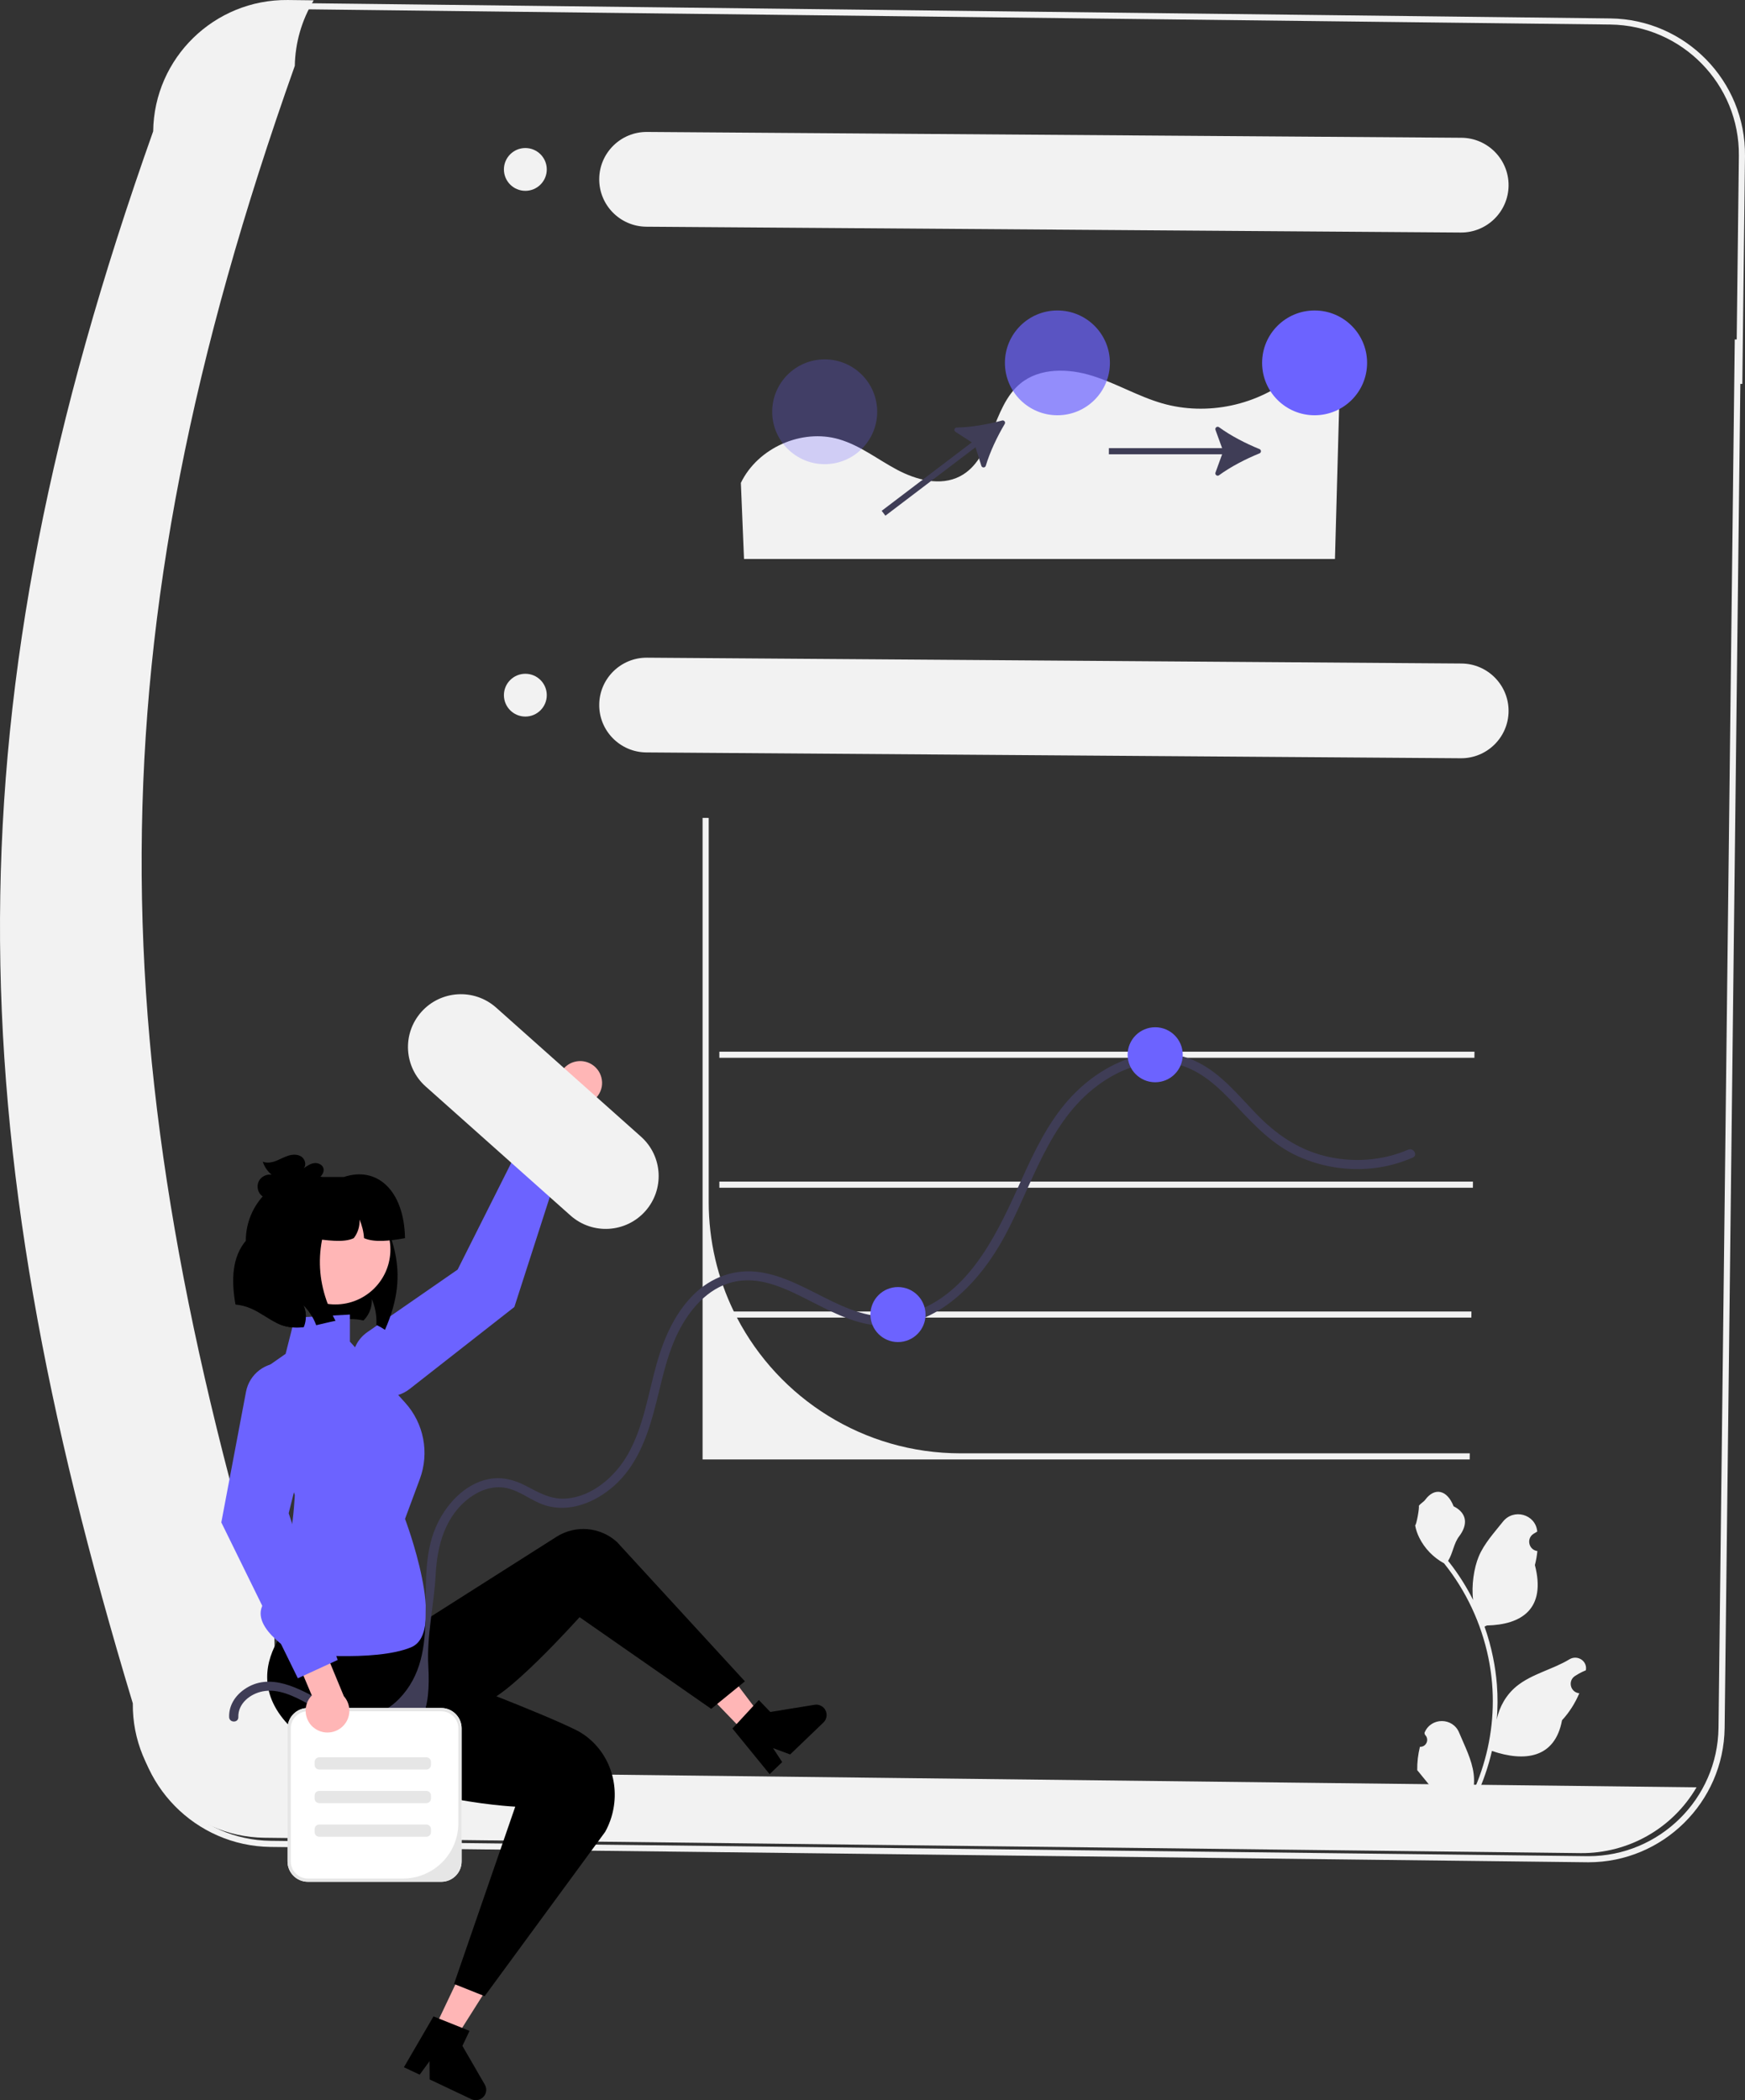 <svg width="162" height="195" viewBox="0 0 162 195" fill="none" xmlns="http://www.w3.org/2000/svg">
<rect x="0" y="0" width="162" height="195" fill="#333333" stroke="none"/>
<g clip-path="url(#clip0_17_242)">
<path d="M147.462 172.911C147.416 172.911 147.369 172.911 147.323 172.91L25.105 171.486C18.158 171.396 12.563 165.694 12.612 158.764C3.984 130.187 0.182 107.684 0.286 85.806C0.395 62.97 4.913 39.742 14.507 12.708C14.618 5.825 20.271 0.283 27.158 0.283C27.202 0.283 27.247 0.283 27.291 0.283L149.51 1.711C156.472 1.801 162.075 7.527 161.999 14.476V14.477L161.752 35.642L161.568 35.644L160.109 160.441C160.02 167.346 154.359 172.911 147.462 172.911ZM27.158 0.85C20.565 0.85 15.157 6.167 15.074 12.763L15.074 12.81L15.058 12.854C-3.261 64.457 -3.756 102.607 13.169 158.641L13.181 158.683L13.181 158.726C13.112 165.363 18.464 170.832 25.112 170.918L147.329 172.343C147.373 172.343 147.418 172.344 147.462 172.344C154.049 172.344 159.455 167.028 159.54 160.434L160.888 45.257L160.894 44.689L161.05 31.52L161.231 31.518L161.431 14.47C161.503 7.833 156.152 2.364 149.503 2.279L27.285 0.851C27.243 0.851 27.2 0.85 27.158 0.85Z" fill="#F2F2F2"/>
<path d="M136.604 121.772L136.596 122.34H66.783V121.772H136.604Z" fill="#F2F2F2"/>
<path d="M136.743 109.711L136.738 110.279H66.783V109.711H136.743Z" fill="#F2F2F2"/>
<path d="M136.886 97.65L136.88 98.217H66.783V97.65H136.886Z" fill="#F2F2F2"/>
<path d="M136.448 134.941L136.442 135.508H65.225V75.939L65.794 75.944V111.593C65.794 115.242 66.632 118.696 68.127 121.772C68.221 121.963 68.315 122.153 68.414 122.34C72.309 129.827 80.148 134.941 89.182 134.941H136.448Z" fill="#F2F2F2"/>
<path d="M37.687 164.555C30.867 164.468 25.405 158.886 25.477 152.076C9.235 98.303 8.218 60.062 27.369 6.113C27.407 3.966 28.012 1.867 29.124 0.029L26.719 0.001C19.899 -0.071 14.308 5.382 14.22 12.191C-4.931 66.141 -3.914 104.381 12.329 158.155C12.257 164.964 17.719 170.546 24.539 170.633L146.757 172.06C151.176 172.096 155.276 169.766 157.5 165.953L37.687 164.555Z" fill="#F2F2F2"/>
<path d="M55.872 100.249C56.067 101.471 55.069 102.61 53.831 102.575L49.72 111.825L46.878 111.318L51.841 100.368C51.922 99.456 52.616 98.683 53.563 98.542C54.672 98.377 55.706 99.141 55.872 100.249Z" fill="#FFB6B6"/>
<path d="M33.624 128.667L33.624 128.667C34.797 129.879 36.698 130.009 38.026 128.969L47.752 121.352L52.57 106.391L49.067 104.773L42.485 117.88L34.114 123.68C32.446 124.836 32.212 127.21 33.624 128.667V128.667Z" fill="#6C63FF"/>
<path d="M35.74 123.472C35.487 123.299 35.217 123.146 34.938 123.015C34.944 122.942 34.947 122.865 34.947 122.791C34.961 122.045 34.813 121.298 34.512 120.615C34.551 121.216 34.367 121.829 34.003 122.309C33.94 122.394 33.872 122.473 33.798 122.55C33.778 122.57 33.758 122.59 33.739 122.607C33.338 122.516 32.923 122.473 32.511 122.479C32.053 122.488 31.598 122.55 31.146 122.638C30.581 122.746 30.018 122.896 29.455 123.021C29.421 123.03 29.389 123.035 29.355 123.044C29.097 122.343 28.69 121.701 28.162 121.174C28.414 121.719 28.466 122.357 28.301 122.936C28.272 123.038 28.238 123.138 28.196 123.234C27.582 123.296 26.968 123.279 26.379 123.109C26.129 123.038 25.893 122.942 25.663 122.828C24.85 122.431 24.116 121.841 23.278 121.486C22.826 121.293 22.349 121.174 21.86 121.125C21.45 118.784 21.564 116.707 22.82 115.205C22.82 111.78 25.603 109.001 29.034 109.001L31.882 109.989L34.759 110.988C36.112 114.592 38.264 117.765 35.74 123.472Z" fill="black"/>
<path d="M40.325 188.362L42.273 189.285L46.844 182.054L43.968 180.692L40.325 188.362Z" fill="#FFB6B6"/>
<path d="M45.009 193.557L42.929 189.959L43.59 188.567L42.902 188.289L40.767 187.431L40.244 187.22L37.498 191.942L38.961 192.633L39.876 191.379L39.887 193.073L43.761 194.907C44.242 195.135 44.818 194.929 45.045 194.45C45.181 194.164 45.167 193.831 45.009 193.557Z" fill="black"/>
<path d="M69.097 160.822L70.651 159.329L65.497 152.501L63.203 154.704L69.097 160.822Z" fill="#FFB6B6"/>
<path d="M75.622 158.288L71.515 158.956L70.445 157.846L69.941 158.39L68.382 160.079L67.999 160.493L71.45 164.729L72.615 163.608L71.764 162.31L73.355 162.899L76.445 159.932C76.829 159.563 76.839 158.952 76.471 158.57C76.252 158.343 75.935 158.237 75.622 158.288Z" fill="black"/>
<path d="M36.18 148.45L28.505 146.747L28.557 149.078C28.557 149.078 20.546 155.261 27.937 161.221C35.327 167.18 47.834 167.748 47.834 167.748L42.149 184.208L44.992 185.344L56.184 170.084C57.691 167.349 57.265 163.901 55.02 161.728C54.586 161.307 54.088 160.937 53.52 160.653C50.108 158.95 41.012 155.545 41.012 155.545L36.464 151.004L36.18 148.45Z" fill="black"/>
<path d="M35.896 152.707L51.66 142.691C53.428 141.567 55.732 141.767 57.281 143.178L69.154 156.112L66.027 158.666L53.804 150.152C53.804 150.152 46.698 158.099 44.708 158.099C42.718 158.099 35.896 152.707 35.896 152.707H35.896Z" fill="black"/>
<path d="M27.368 153.516C27.368 153.516 22.527 150.776 24.806 148.456C27.084 146.137 27.368 138.803 27.368 138.803L23.673 127.69L26.516 125.703L27.368 122.34L32.485 122.056V124.568L37.61 130.234C39.352 132.159 39.878 134.891 38.976 137.324L37.602 141.028C37.602 141.028 41.581 151.529 38.17 152.948C34.759 154.367 27.368 153.516 27.368 153.516Z" fill="#6C63FF"/>
<path d="M52.973 112.868L39.529 100.889C37.498 99.091 37.312 95.99 39.112 93.963C40.913 91.935 44.019 91.749 46.05 93.547L46.073 93.567L59.517 105.546C61.537 107.357 61.703 110.459 59.89 112.475C58.084 114.482 54.995 114.657 52.973 112.868H52.973Z" fill="#F2F2F2"/>
<path d="M31.133 121.116C33.955 121.116 36.243 118.832 36.243 116.014C36.243 113.196 33.955 110.911 31.133 110.911C28.31 110.911 26.022 113.196 26.022 116.014C26.022 118.832 28.31 121.116 31.133 121.116Z" fill="#FFB6B6"/>
<path d="M33.795 114.961C33.758 114.368 33.613 113.781 33.375 113.236C33.414 113.837 33.23 114.45 32.866 114.93C32.857 114.941 32.849 114.95 32.843 114.961C31.904 115.417 30.32 115.159 28.79 114.961V109.285H31.916C34.986 108.252 37.513 110.5 37.601 114.961C36.129 115.228 34.748 115.373 33.795 114.961Z" fill="black"/>
<path d="M31.146 122.638C30.58 122.746 30.018 122.896 29.455 123.021C29.421 123.03 29.389 123.035 29.355 123.044C29.097 122.343 28.69 121.701 28.161 121.174C28.414 121.719 28.466 122.357 28.301 122.936C28.272 123.038 28.238 123.138 28.195 123.234C27.582 123.296 26.968 123.279 26.379 123.109C26.129 123.038 25.893 122.942 25.663 122.828V110.704H31.632C29.316 114.643 28.986 118.617 31.146 122.638Z" fill="black"/>
<path d="M30.018 108.449C29.909 108.108 29.493 107.945 29.139 108C28.785 108.055 28.479 108.271 28.189 108.481C28.472 108.173 28.328 107.631 27.981 107.396C27.635 107.162 27.172 107.178 26.772 107.301C26.372 107.424 26.008 107.64 25.617 107.79C25.227 107.94 24.782 108.019 24.395 107.86C24.545 108.333 24.837 108.76 25.222 109.074C24.766 108.994 24.272 109.23 24.048 109.634C23.824 110.039 23.887 110.582 24.197 110.925C24.552 111.319 25.153 111.411 25.67 111.287C26.186 111.164 26.638 110.86 27.073 110.556C27.509 110.253 27.951 109.938 28.46 109.789L26.786 110.841C27.641 110.485 28.471 110.068 29.267 109.594C29.48 109.468 29.694 109.333 29.85 109.141C30.005 108.948 30.094 108.684 30.018 108.449Z" fill="black"/>
<path d="M22.126 159.431C22.087 158.17 23.217 157.276 24.372 157.045C25.84 156.752 27.338 157.507 28.581 158.194C30.803 159.421 33.382 158.204 35.756 159.693C39.261 161.892 39.985 158.599 39.764 154.711C39.601 151.843 40.297 149.027 40.445 146.205C40.587 143.489 41.328 140.729 43.635 139.041C44.604 138.333 45.81 137.913 47.013 138.162C48.297 138.427 49.323 139.349 50.56 139.75C52.863 140.497 55.285 139.489 57.013 137.953C59.021 136.166 60.002 133.653 60.692 131.119C61.408 128.491 61.845 125.739 63.158 123.318C64.277 121.252 66.036 119.346 68.461 118.952C70.836 118.566 73.112 119.728 75.162 120.77C77.272 121.841 79.453 123.002 81.871 123.102C87.051 123.316 91.053 118.916 93.298 114.732C95.861 109.956 97.347 104.161 101.899 100.785C103.856 99.334 106.339 98.32 108.811 98.727C111.31 99.138 113.135 100.947 114.794 102.716C116.494 104.527 118.182 106.312 120.485 107.355C122.745 108.379 125.269 108.763 127.731 108.438C128.92 108.282 130.058 107.956 131.158 107.482C131.66 107.265 131.226 106.532 130.727 106.747C128.315 107.787 125.569 107.968 123.024 107.342C120.467 106.712 118.429 105.284 116.623 103.415C114.97 101.703 113.416 99.754 111.253 98.655C109.066 97.542 106.558 97.57 104.3 98.468C102.011 99.378 100.028 100.988 98.524 102.924C96.777 105.173 95.615 107.808 94.448 110.384C92.337 115.04 89.631 120.538 84.231 121.985C79.119 123.355 75.336 118.839 70.567 118.122C68.222 117.769 66.003 118.58 64.343 120.252C62.624 121.983 61.631 124.272 60.974 126.584C60.17 129.418 59.756 132.453 58.279 135.048C57.111 137.099 54.949 139.001 52.492 139.143C51.084 139.225 50.006 138.576 48.803 137.95C47.719 137.385 46.586 137.094 45.367 137.332C43.084 137.777 41.31 139.791 40.438 141.845C38.287 146.91 41.249 153.419 37.039 157.75C36.269 158.542 35.282 159.137 34.168 159.259C32.675 159.421 31.279 158.727 30.013 158.023C27.827 156.807 25.059 155.181 22.663 156.869C21.813 157.468 21.241 158.371 21.273 159.431C21.29 159.977 22.143 159.98 22.126 159.431H22.126Z" fill="#3F3D56"/>
<path d="M107.244 100.487C108.656 100.487 109.802 99.344 109.802 97.933C109.802 96.523 108.656 95.379 107.244 95.379C105.831 95.379 104.685 96.523 104.685 97.933C104.685 99.344 105.831 100.487 107.244 100.487Z" fill="#6C63FF"/>
<path d="M83.366 124.61C84.779 124.61 85.924 123.467 85.924 122.056C85.924 120.646 84.779 119.502 83.366 119.502C81.953 119.502 80.808 120.646 80.808 122.056C80.808 123.467 81.953 124.61 83.366 124.61Z" fill="#6C63FF"/>
<path d="M68.779 44.836C70.348 41.586 74.418 39.775 77.888 40.785C79.842 41.353 81.482 42.66 83.279 43.615C85.076 44.57 87.306 45.163 89.114 44.228C92.222 42.622 92.032 37.825 94.735 35.606C96.534 34.129 99.174 34.198 101.398 34.89C103.621 35.583 105.655 36.805 107.893 37.45C112.057 38.649 116.793 37.641 120.105 34.849C120.138 34.821 120.171 34.793 120.203 34.765C121.843 33.322 124.413 34.511 124.353 36.692L123.933 51.902H69.072L68.779 44.836Z" fill="#F2F2F2"/>
<path d="M116.926 42.096C117.107 42.022 117.107 41.769 116.926 41.696C115.665 41.185 114.252 40.458 113.173 39.667C113 39.541 112.769 39.715 112.842 39.916L113.457 41.612H102.944V42.18H113.457L112.842 43.876C112.769 44.077 113 44.252 113.173 44.125C114.252 43.334 115.665 42.607 116.926 42.096H116.926Z" fill="#3F3D56"/>
<path d="M93.275 39.362C93.374 39.194 93.221 38.993 93.032 39.044C91.719 39.4 90.154 39.675 88.815 39.698C88.601 39.702 88.523 39.98 88.703 40.096L90.22 41.074L81.853 47.429L82.198 47.881L90.564 41.526L91.104 43.247C91.168 43.452 91.458 43.451 91.518 43.246C91.898 41.964 92.581 40.531 93.275 39.362L93.275 39.362Z" fill="#3F3D56"/>
<path d="M122.043 38.557C124.734 38.557 126.916 36.379 126.916 33.692C126.916 31.005 124.734 28.827 122.043 28.827C119.352 28.827 117.17 31.005 117.17 33.692C117.17 36.379 119.352 38.557 122.043 38.557Z" fill="#6C63FF"/>
<path opacity="0.7" d="M98.166 38.557C100.857 38.557 103.039 36.379 103.039 33.692C103.039 31.005 100.857 28.827 98.166 28.827C95.474 28.827 93.293 31.005 93.293 33.692C93.293 36.379 95.474 38.557 98.166 38.557Z" fill="#6C63FF"/>
<path opacity="0.25" d="M76.562 43.098C79.254 43.098 81.435 40.92 81.435 38.233C81.435 35.546 79.254 33.367 76.562 33.367C73.871 33.367 71.689 35.546 71.689 38.233C71.689 40.92 73.871 43.098 76.562 43.098Z" fill="#6C63FF"/>
<path d="M135.676 61.606L60.067 61.065C57.637 61.047 55.647 63.006 55.63 65.432C55.612 67.859 57.573 69.845 60.004 69.862L135.613 70.403C138.044 70.421 140.033 68.463 140.051 66.036C140.068 63.61 138.107 61.623 135.676 61.606Z" fill="#F2F2F2"/>
<path d="M48.772 66.532C49.87 66.532 50.761 65.643 50.761 64.545C50.761 63.448 49.87 62.559 48.772 62.559C47.673 62.559 46.782 63.448 46.782 64.545C46.782 65.643 47.673 66.532 48.772 66.532Z" fill="#F2F2F2"/>
<path d="M135.676 12.792L60.067 12.251C57.637 12.234 55.647 14.192 55.63 16.619C55.612 19.045 57.573 21.032 60.004 21.049L135.613 21.59C138.044 21.607 140.033 19.649 140.051 17.223C140.068 14.796 138.107 12.81 135.676 12.792Z" fill="#F2F2F2"/>
<path d="M48.772 17.718C49.87 17.718 50.761 16.829 50.761 15.732C50.761 14.635 49.87 13.745 48.772 13.745C47.673 13.745 46.782 14.635 46.782 15.732C46.782 16.829 47.673 17.718 48.772 17.718Z" fill="#F2F2F2"/>
<path d="M40.965 174.722H28.582C27.541 174.722 26.694 173.877 26.694 172.837V160.474C26.694 159.434 27.541 158.589 28.582 158.589H40.965C42.006 158.589 42.853 159.434 42.853 160.474V172.837C42.853 173.877 42.006 174.722 40.965 174.722Z" fill="white"/>
<path d="M40.965 174.722H28.582C27.541 174.722 26.694 173.877 26.694 172.837V160.474C26.694 159.434 27.541 158.589 28.582 158.589H40.965C42.006 158.589 42.853 159.434 42.853 160.474V172.837C42.853 173.877 42.006 174.722 40.965 174.722ZM28.582 158.891C27.706 158.891 26.996 159.599 26.996 160.474V172.837C26.996 173.712 27.706 174.421 28.582 174.421H37.407C40.248 174.421 42.551 172.121 42.551 169.285V160.474C42.551 159.599 41.841 158.891 40.965 158.891H28.582Z" fill="#E6E6E6"/>
<path d="M131.821 162.187C132.408 162.224 132.733 161.496 132.289 161.071L132.244 160.896C132.25 160.882 132.256 160.868 132.262 160.854C132.856 159.44 134.869 159.45 135.457 160.865C135.98 162.122 136.645 163.381 136.809 164.71C136.883 165.296 136.85 165.894 136.719 166.469C137.944 163.799 138.588 160.882 138.588 157.95C138.588 157.213 138.548 156.476 138.465 155.741C138.397 155.14 138.304 154.542 138.183 153.95C137.527 150.749 136.108 147.701 134.061 145.155C133.077 144.618 132.256 143.778 131.76 142.772C131.582 142.409 131.443 142.019 131.377 141.621C131.489 141.636 131.799 139.933 131.715 139.828C131.871 139.592 132.15 139.474 132.32 139.244C133.168 138.096 134.336 138.296 134.946 139.856C136.248 140.512 136.261 141.601 135.462 142.647C134.953 143.313 134.883 144.215 134.437 144.928C134.483 144.986 134.531 145.043 134.577 145.102C135.418 146.18 136.146 147.338 136.76 148.555C136.587 147.203 136.843 145.573 137.279 144.523C137.776 143.326 138.708 142.318 139.528 141.283C140.513 140.04 142.533 140.583 142.707 142.158C142.709 142.173 142.71 142.189 142.712 142.204C142.59 142.272 142.471 142.345 142.354 142.422C141.689 142.861 141.919 143.891 142.707 144.012L142.725 144.015C142.681 144.453 142.605 144.887 142.495 145.315C143.547 149.377 141.276 150.857 138.032 150.924C137.96 150.96 137.891 150.997 137.819 151.032C138.148 151.956 138.41 152.903 138.605 153.864C138.779 154.712 138.9 155.57 138.968 156.432C139.053 157.519 139.045 158.611 138.954 159.696L138.959 159.658C139.192 158.463 139.842 157.347 140.786 156.573C142.192 155.42 144.178 154.995 145.695 154.069C146.425 153.623 147.36 154.199 147.233 155.044L147.226 155.085C147.001 155.176 146.78 155.283 146.567 155.402C146.446 155.47 146.326 155.543 146.21 155.62C145.545 156.059 145.774 157.089 146.562 157.21L146.58 157.213C146.593 157.215 146.604 157.216 146.617 157.218C146.23 158.137 145.69 158.989 145.014 159.724C144.356 163.271 141.53 163.607 138.508 162.574H138.506C138.175 164.011 137.692 165.416 137.072 166.754H131.95C131.931 166.697 131.915 166.638 131.898 166.581C132.372 166.611 132.849 166.583 133.315 166.497C132.935 166.031 132.555 165.562 132.175 165.097C132.166 165.087 132.159 165.078 132.151 165.069C131.959 164.831 131.764 164.594 131.571 164.356L131.571 164.356C131.559 163.624 131.647 162.895 131.821 162.188L131.821 162.187Z" fill="#F2F2F2"/>
<path d="M29.246 160.502C28.221 159.807 28.073 158.301 28.947 157.424L25.011 148.099L27.327 146.377L31.92 157.488C32.53 158.171 32.619 159.205 32.073 159.991C31.434 160.911 30.168 161.14 29.246 160.502H29.246Z" fill="#FFB6B6"/>
<path d="M26.349 126.56H26.349C24.667 126.42 23.151 127.571 22.838 129.227L20.546 141.355L27.652 155.828L31.348 154.126L26.8 140.503L29.271 130.635C29.763 128.667 28.373 126.728 26.349 126.559V126.56Z" fill="#6C63FF"/>
<path d="M29.635 163.163C29.4 163.163 29.209 163.354 29.209 163.589V163.872C29.209 164.107 29.4 164.298 29.635 164.298H39.584C39.819 164.298 40.01 164.107 40.01 163.872V163.589C40.01 163.354 39.819 163.163 39.584 163.163H29.635Z" fill="#E6E6E6"/>
<path d="M29.635 166.285C29.4 166.285 29.209 166.476 29.209 166.71V166.994C29.209 167.229 29.4 167.42 29.635 167.42H39.584C39.819 167.42 40.01 167.229 40.01 166.994V166.71C40.01 166.476 39.819 166.285 39.584 166.285H29.635Z" fill="#E6E6E6"/>
<path d="M29.635 169.406C29.4 169.406 29.209 169.597 29.209 169.832V170.116C29.209 170.351 29.4 170.542 29.635 170.542H39.584C39.819 170.542 40.01 170.351 40.01 170.116V169.832C40.01 169.597 39.819 169.406 39.584 169.406H29.635Z" fill="#E6E6E6"/>
</g>
<defs>
<clipPath id="clip0_17_242">
<rect width="162" height="195" fill="white"/>
</clipPath>
</defs>
</svg>
